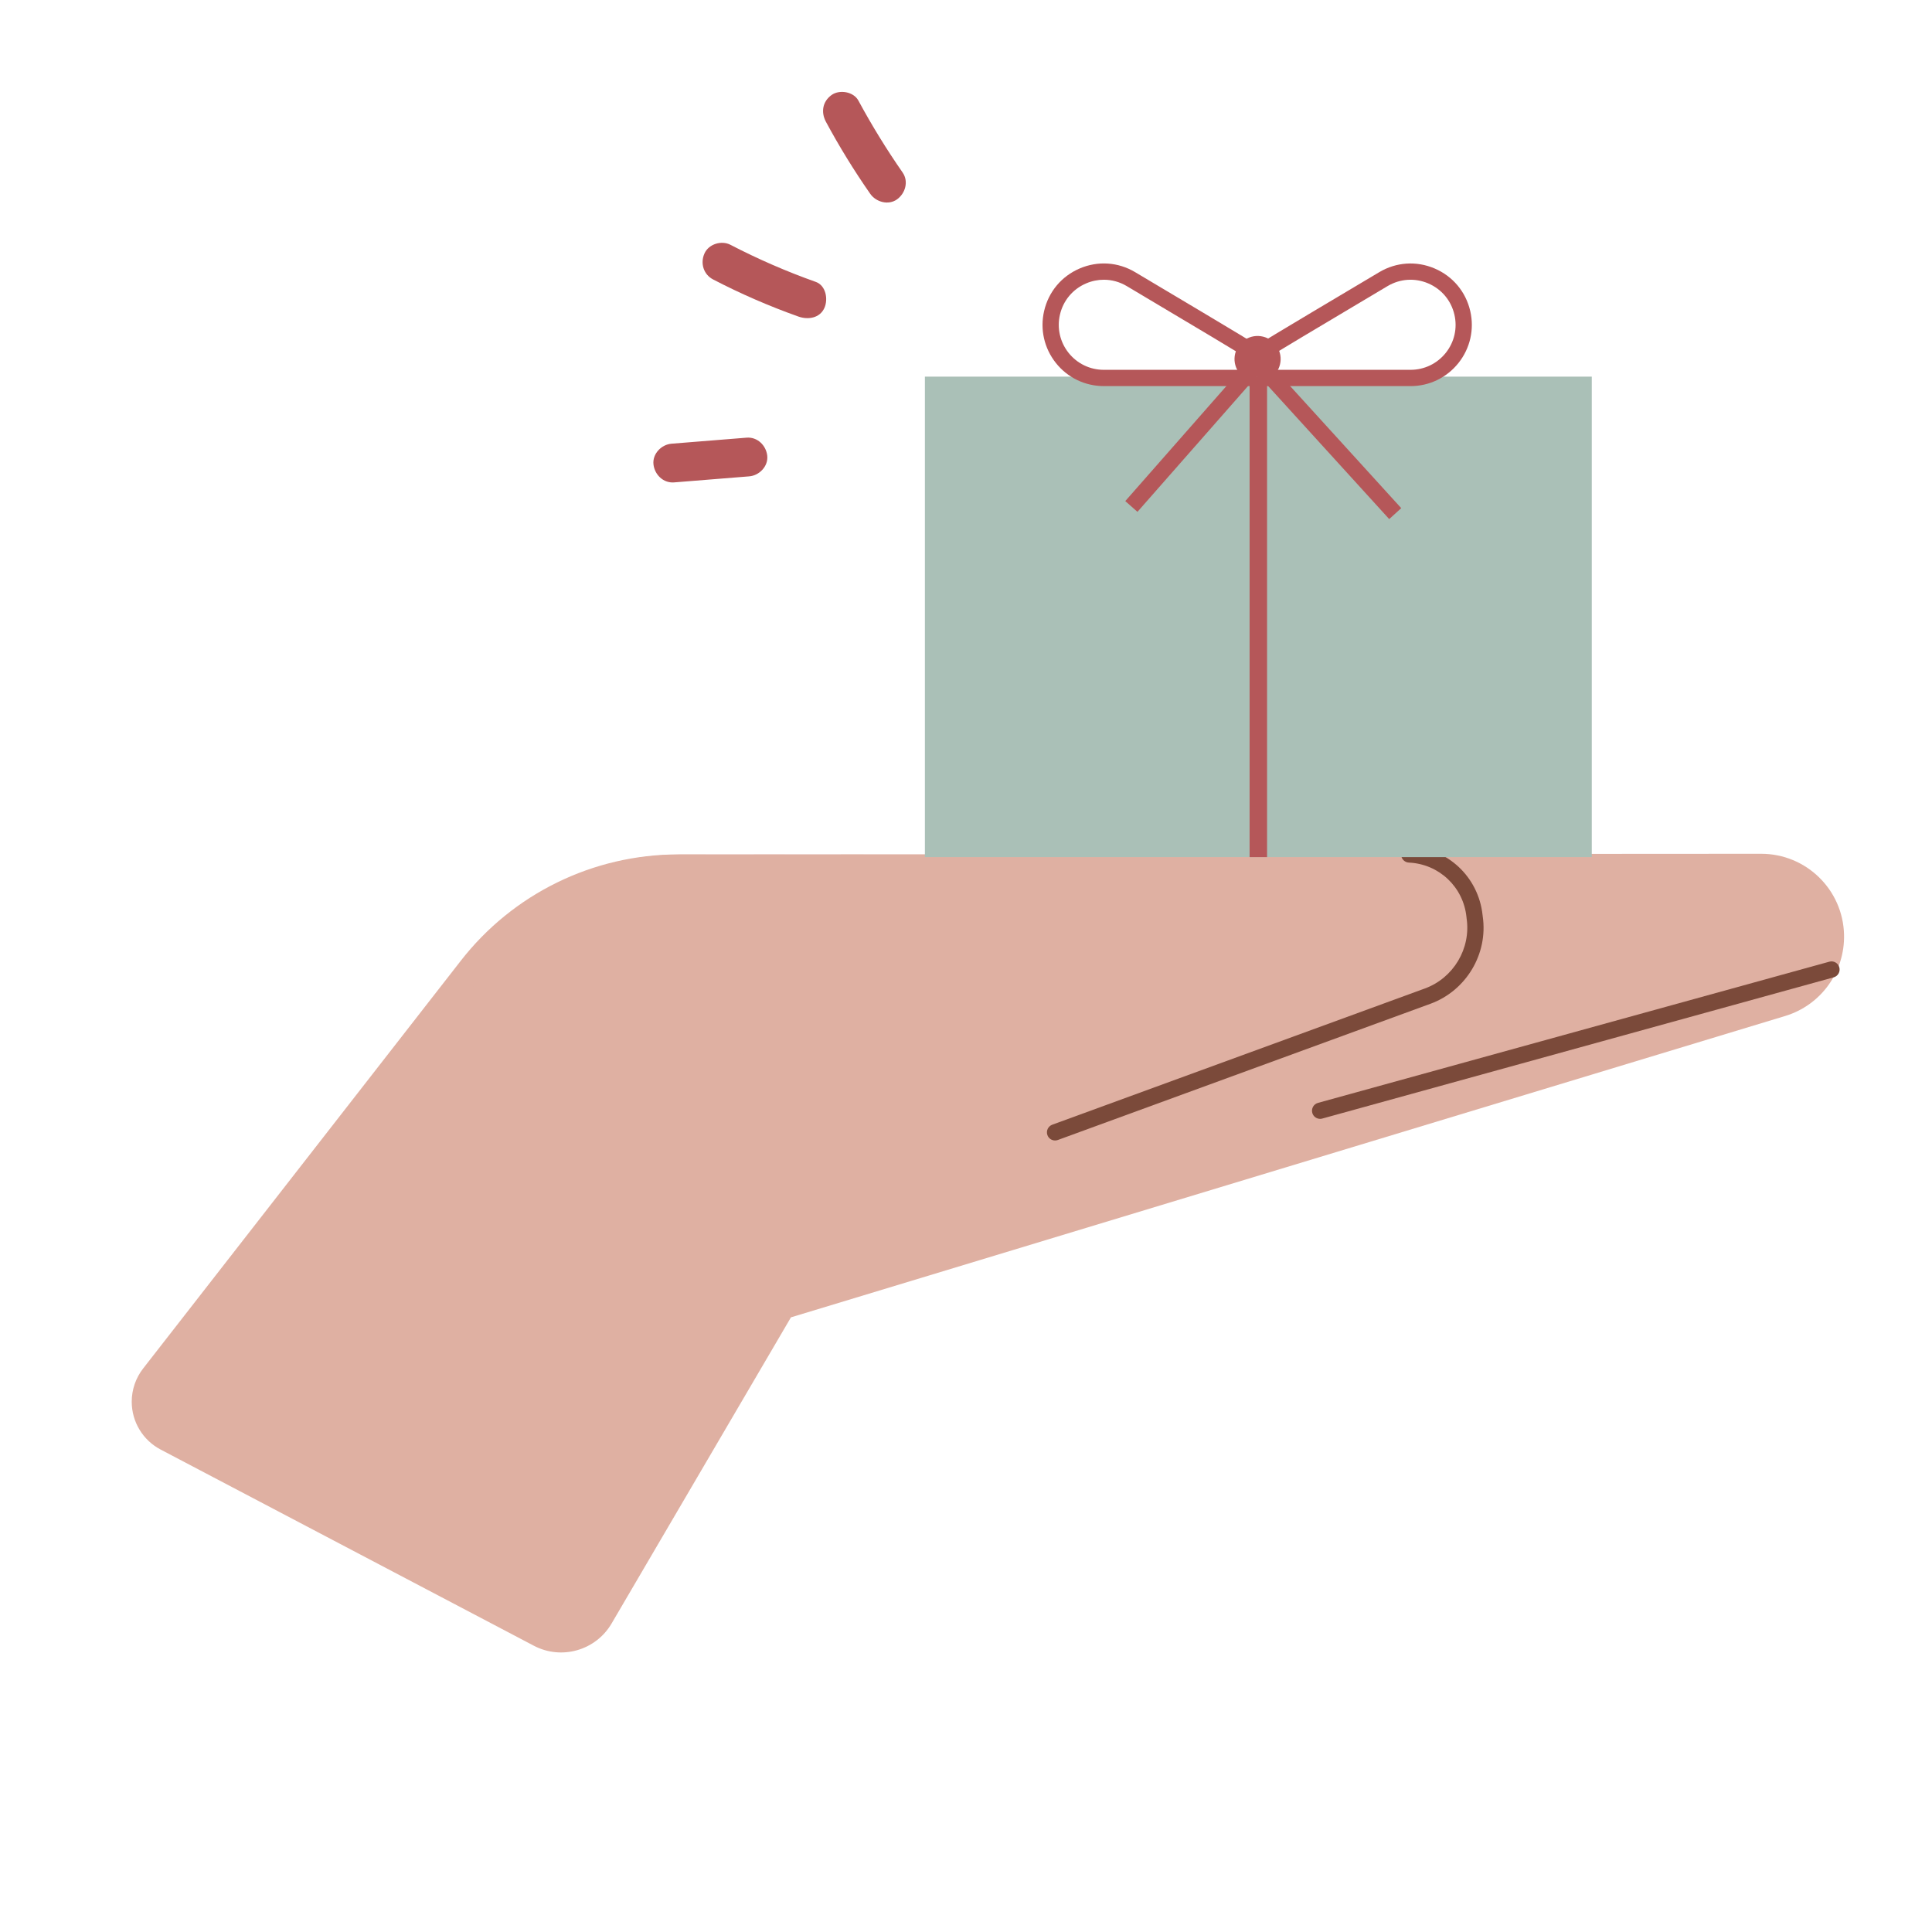 <svg width="132" height="132" viewBox="0 0 132 132" fill="none" xmlns="http://www.w3.org/2000/svg">
<rect width="132" height="132" fill="white"/>
<path d="M9 95.769C9 94.947 9.274 94.148 9.78 93.499L31.479 65.647C35.044 61.062 40.524 58.38 46.33 58.377L120.327 58.333C123.398 58.331 125.911 60.777 125.99 63.848C126.057 66.396 124.412 68.674 121.973 69.414L54.04 90.005L41.785 110.923C40.705 112.767 38.365 113.436 36.473 112.441L10.975 99.038C9.76 98.4 9 97.141 9 95.769Z" fill="#DFB0A2"/>
<path d="M72.084 77.365L97.541 68.058C99.752 67.251 101.092 65.003 100.754 62.675C100.399 60.232 98.306 58.421 95.839 58.419L46.518 58.387C40.607 58.384 35.037 61.157 31.476 65.876L30.665 66.952L72.084 77.365Z" fill="#DFB0A2"/>
<path d="M72.084 77.921C71.857 77.921 71.644 77.782 71.563 77.555C71.458 77.267 71.606 76.949 71.894 76.843L97.351 67.536C99.303 66.822 100.505 64.81 100.204 62.754L100.192 62.64C99.972 60.589 98.317 59.031 96.257 58.934C95.951 58.92 95.714 58.66 95.728 58.354C95.742 58.048 96.009 57.816 96.308 57.825C98.918 57.948 101.016 59.923 101.294 62.522L101.305 62.615C101.678 65.169 100.176 67.687 97.731 68.581L72.274 77.888C72.211 77.911 72.147 77.921 72.084 77.921Z" fill="#7B4A3A"/>
<path d="M90.195 76.444C89.952 76.444 89.727 76.282 89.66 76.036C89.579 75.74 89.752 75.434 90.047 75.353L124.986 65.705C125.279 65.623 125.587 65.797 125.668 66.092C125.749 66.388 125.577 66.694 125.281 66.775L90.343 76.423C90.294 76.437 90.244 76.444 90.195 76.444Z" fill="#7B4A3A"/>
<path d="M87.455 24.892C87.655 24.045 87.131 23.197 86.284 22.997C85.437 22.797 84.588 23.321 84.388 24.168C84.188 25.015 84.713 25.864 85.56 26.064C86.407 26.264 87.255 25.739 87.455 24.892Z" fill="#B55759"/>
<path d="M108.755 25.733H63.192V58.561H108.755V25.733Z" fill="#AAC0B7"/>
<path d="M86.57 25.733H85.376V58.561H86.57V25.733Z" fill="#B55759"/>
<path d="M96.374 26.379H85.96L85.704 23.742L85.957 23.556C86.025 23.505 86.238 23.348 94.235 18.595C95.397 17.904 96.776 17.812 98.018 18.343C99.261 18.874 100.148 19.935 100.452 21.252C100.74 22.503 100.448 23.795 99.648 24.799C98.85 25.803 97.656 26.38 96.372 26.38L96.374 26.379ZM86.968 25.267H96.374C97.316 25.267 98.194 24.843 98.781 24.106C99.369 23.369 99.583 22.418 99.37 21.5C99.147 20.533 98.495 19.754 97.582 19.363C96.669 18.973 95.656 19.041 94.801 19.548C89.298 22.819 87.464 23.924 86.871 24.288L86.966 25.267H86.968Z" fill="#B55759"/>
<path d="M85.83 26.379H75.417C74.133 26.379 72.939 25.804 72.14 24.798C71.342 23.793 71.048 22.501 71.337 21.25C71.641 19.933 72.527 18.873 73.771 18.341C75.014 17.81 76.393 17.902 77.554 18.593C85.55 23.347 85.761 23.503 85.832 23.554L86.085 23.741L85.828 26.377L85.83 26.379ZM75.42 19.112C75.011 19.112 74.601 19.194 74.207 19.363C73.294 19.754 72.642 20.533 72.418 21.5C72.206 22.418 72.422 23.369 73.007 24.106C73.595 24.845 74.472 25.267 75.415 25.267H84.821L84.916 24.288C84.323 23.924 82.489 22.819 76.986 19.548C76.499 19.259 75.96 19.112 75.419 19.112H75.42Z" fill="#B55759"/>
<path d="M94.915 35.466L85.944 25.608L77.715 34.97L76.882 34.236L85.93 23.943L95.737 34.718L94.915 35.466Z" fill="#B55759"/>
<path d="M46.057 32.959C47.768 32.821 49.477 32.684 51.188 32.546C51.879 32.491 52.5 31.854 52.421 31.136C52.342 30.431 51.748 29.843 51.01 29.903C49.299 30.04 47.591 30.177 45.88 30.315C45.189 30.37 44.568 31.008 44.647 31.726C44.725 32.43 45.319 33.018 46.057 32.959Z" fill="#B55759"/>
<path d="M48.725 19.095C50.607 20.073 52.554 20.918 54.553 21.629C55.203 21.859 56.014 21.744 56.328 21.034C56.59 20.443 56.433 19.506 55.733 19.259C53.734 18.548 51.788 17.702 49.905 16.725C49.29 16.406 48.416 16.673 48.13 17.32C47.834 17.986 48.066 18.754 48.725 19.095Z" fill="#B55759"/>
<path d="M56.432 8.325C57.345 10.019 58.354 11.659 59.454 13.238C59.849 13.806 60.696 14.046 61.288 13.621C61.857 13.211 62.093 12.395 61.67 11.787C60.572 10.207 59.563 8.566 58.649 6.874C58.319 6.262 57.363 6.099 56.815 6.491C56.191 6.94 56.081 7.672 56.432 8.325Z" fill="#B55759"/>
</svg>
